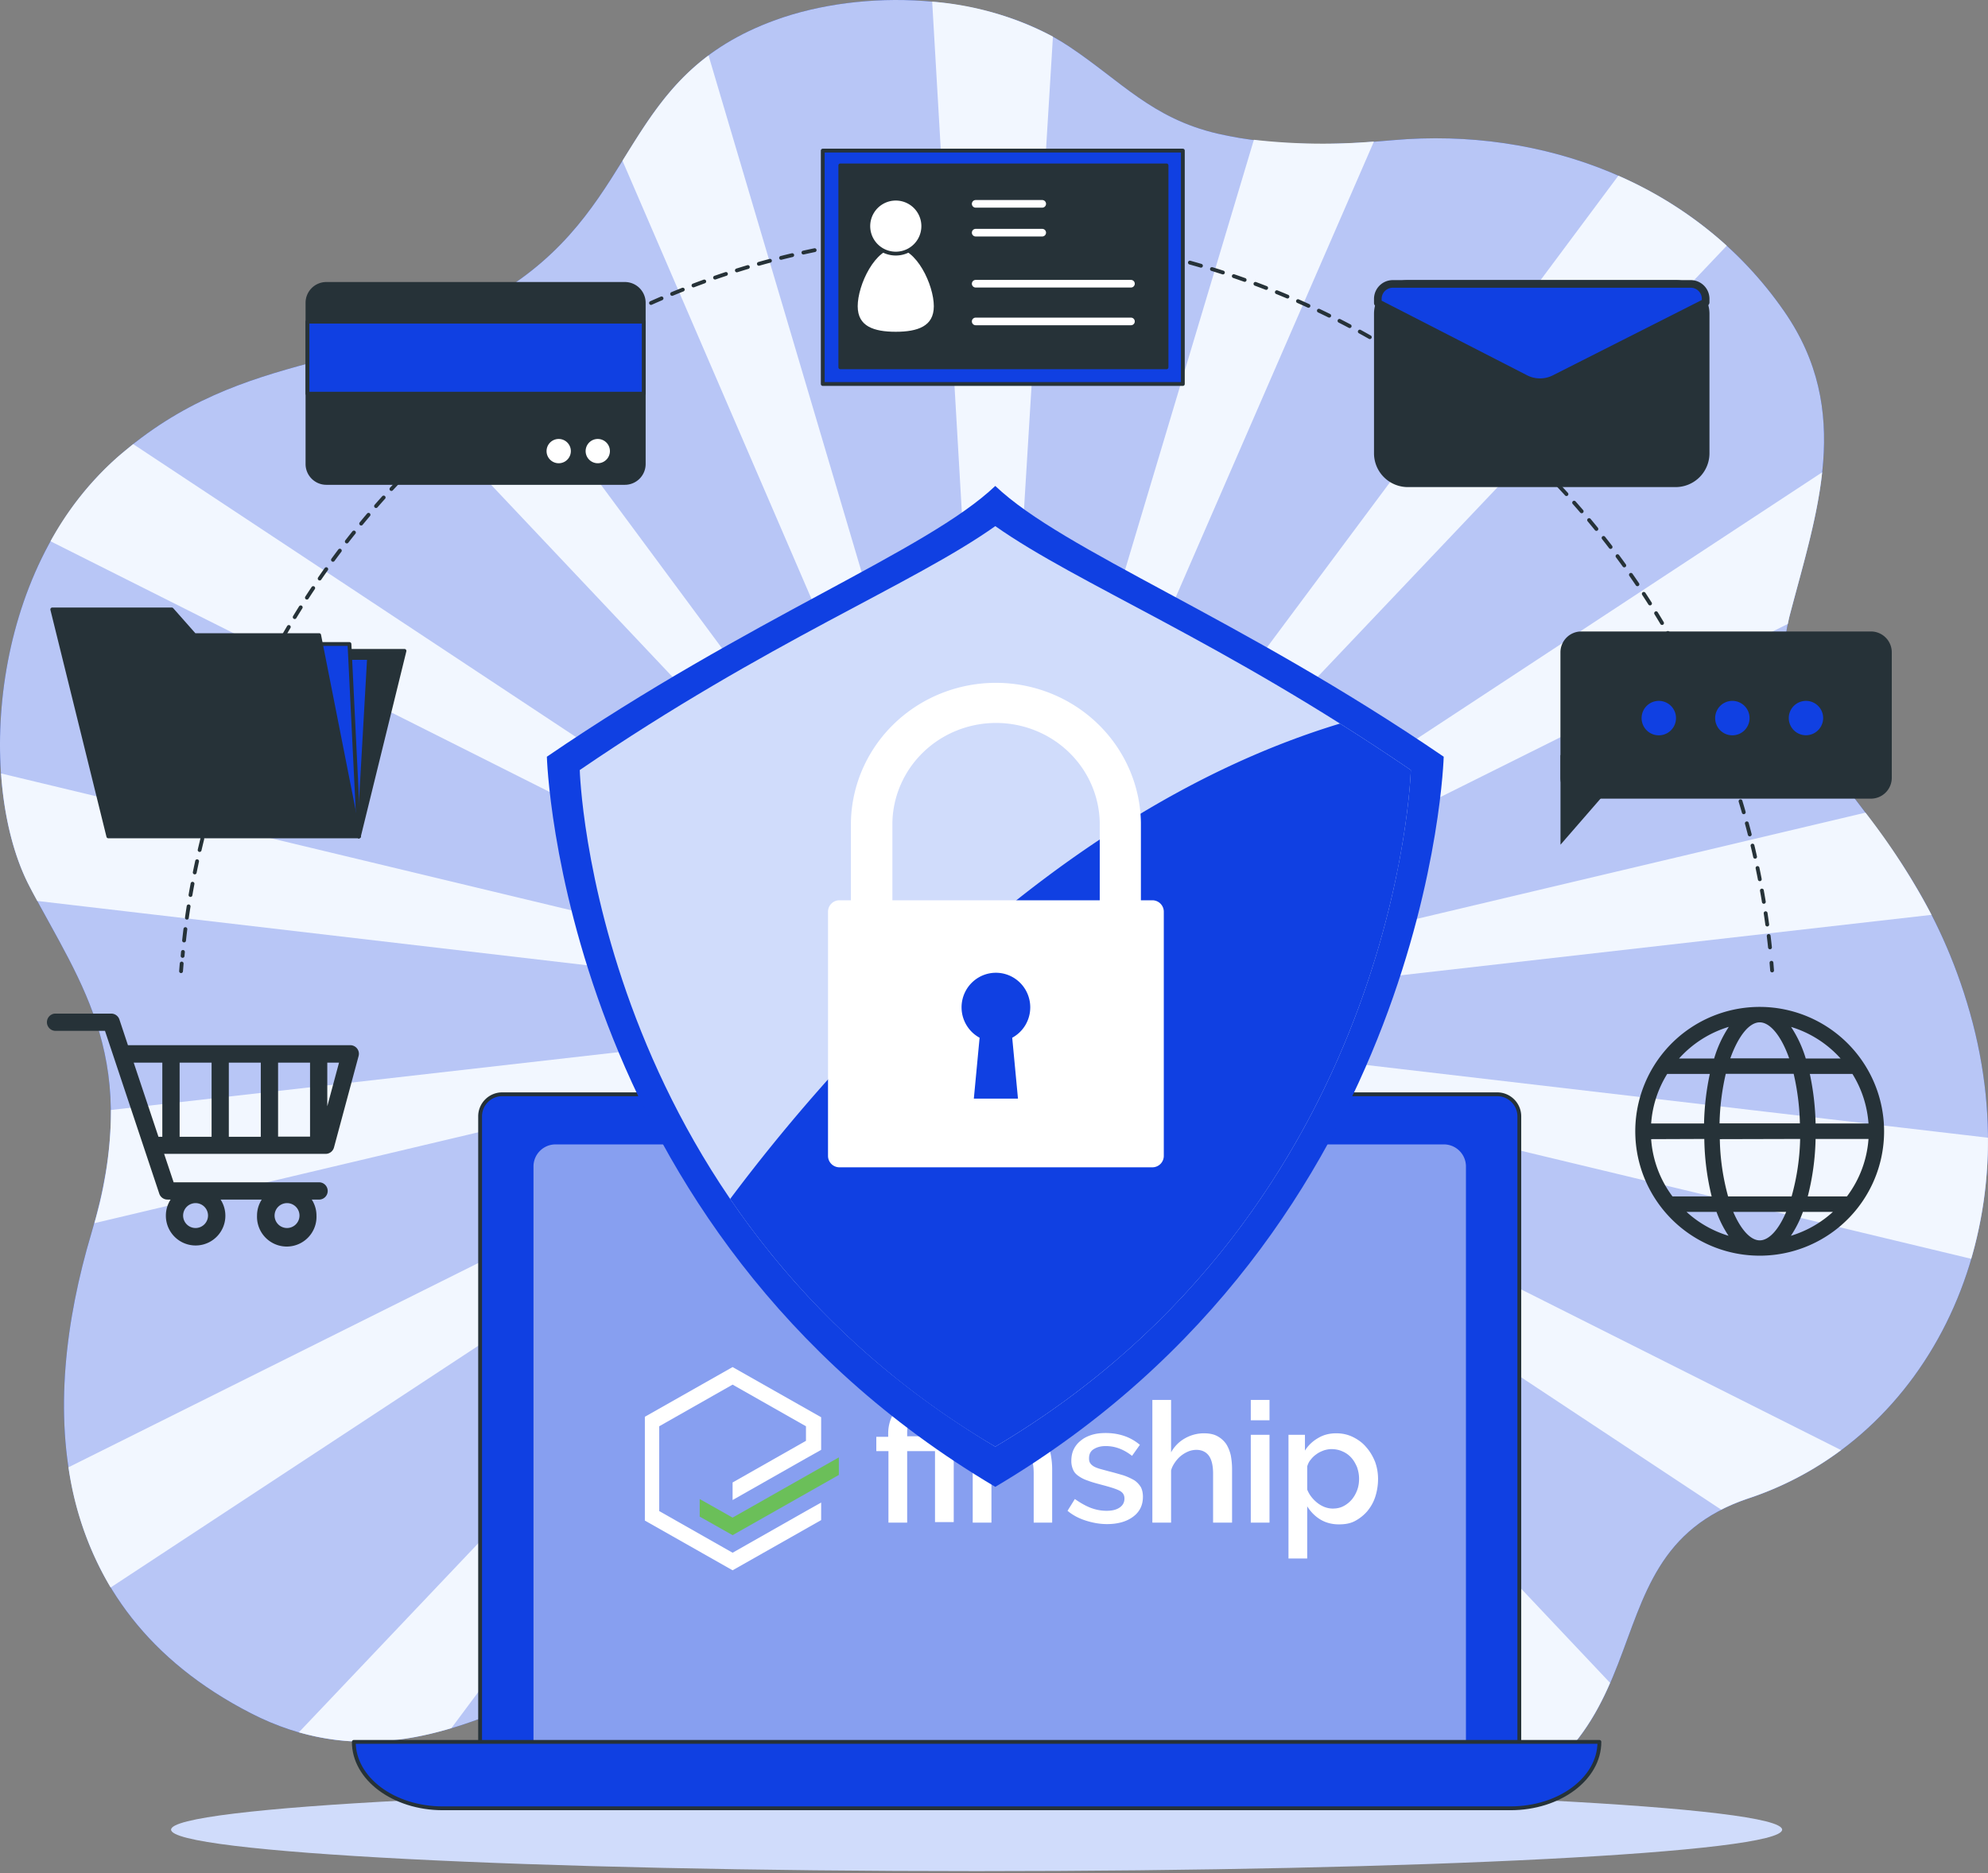 <svg width="521" height="491" fill="none" xmlns="http://www.w3.org/2000/svg"><rect width="100%" height="100%" fill="#808080" stroke="none"/><path d="M280.221 12.214c-21.582-14.38-54.28-15.175-76.888-7.001-40.468 14.622-35.073 47.212-70.145 70.144C98.116 98.29 64.393 90.195 30.67 119.953-3.053 149.71-6.102 206.028 7.738 232.372c13.84 26.345 29.676 45.675 16.187 91.012-13.489 45.338-12.14 98 41.817 125.72 53.957 27.721 95.774-31.376 130.846-19.222s101.169 65.963 174.011 49.91c72.843-16.052 40.468-71.277 87.681-86.992 47.212-15.715 74.191-69.969 58.004-127.258-16.188-57.288-56.655-68.309-47.213-104.339 7.123-27.208 16.673-53.391-1.484-79.587-23.431-33.804-63.534-48.305-102.383-44.879-14.474 1.35-31.026 1.794-46.147-1.713-17.185-4.02-25.131-13.664-38.836-22.81z" fill="#1040E2"/><path opacity=".7" d="M280.221 12.214c-21.582-14.38-54.28-15.175-76.888-7.001-40.468 14.622-35.073 47.212-70.145 70.144C98.116 98.29 64.393 90.195 30.67 119.953-3.053 149.71-6.102 206.028 7.738 232.372c13.84 26.345 29.676 45.675 16.187 91.012-13.489 45.338-12.14 98 41.817 125.72 53.957 27.721 95.774-31.376 130.846-19.222s101.169 65.963 174.011 49.91c72.843-16.052 40.468-71.277 87.681-86.992 47.212-15.715 74.191-69.969 58.004-127.258-16.188-57.288-56.655-68.309-47.213-104.339 7.123-27.208 16.673-53.391-1.484-79.587-23.431-33.804-63.534-48.305-102.383-44.879-14.474 1.35-31.026 1.794-46.147-1.713-17.185-4.02-25.131-13.664-38.836-22.81z" fill="#fff"/><path d="M488.887 213.029l-226.849 53.727-.216-.148L468.545 163.55c.162-.782.31-1.565.526-2.374 3.305-12.64 7.136-25.063 8.471-37.365L261.943 265.569h-.242L452.533 64.417a104.915 104.915 0 00-28.408-18.358L261.458 264.49h-.256l98.862-227.388a160.711 160.711 0 01-31.457-.459L260.635 263.64l-.243.122L275.945 9.61A80.936 80.936 0 00244.299.438l15.257 262.69-.175.189-73.692-248.783c-10.414 7.783-16.282 17.536-22.554 27.6l95.247 220.886-.108.229L123.382 80.996a145.86 145.86 0 01-28.328 10.44L257.29 263.303v.27L34.905 116.418c-1.348 1.12-2.819 2.28-4.235 3.521a82.467 82.467 0 00-17.428 21.947L256.25 263.978l.081.242L.279 202.75c.795 11.506 3.412 21.852 7.46 29.609.674 1.349 1.348 2.563 2.036 3.817l245.788 28.759.148.216-226.62 25.819a106.211 106.211 0 01-4.356 29.676l230.558-54.605.216.149-237.56 118.449a84.984 84.984 0 0011.048 31.511l226.337-148.881h.242L78.328 454.109c14.15 4.047 27.437 2.698 39.968-1.093l137.523-184.668h.257l-69.524 159.848a30.822 30.822 0 0110.036 1.673 112.766 112.766 0 0110.616 4.397l49.438-165.068.243-.121-11.318 184.991c7.433 3.791 15.297 7.608 23.512 11.17l-11.358-195.527.176-.189 62.617 211.377a141.202 141.202 0 0030.094 1.578l-91.727-212.686.108-.229 144.929 195.864c9.132-7.095 14.245-15.566 18.035-24.28L259.987 269.535v-.27l191.09 126.476a53.055 53.055 0 017.135-2.968 86.013 86.013 0 0024.281-12.639L261.026 268.861l-.081-.243 255.649 61.363a110.796 110.796 0 004.384-31.741l-259.264-30.337-.148-.216 244.628-27.869a180.036 180.036 0 00-17.307-26.789zm-233.472 53.012l.782-.188-.58.296-.202-.108zm.296 1.161h-.242l.688-.459-.446.459zm.432.944h-.216l.486-.648-.27.648zm-.202-3.076l-.149-.162.81.095-.661.067zm.998 3.777l-.189.122.229-.783-.04.661zm-.391-4.64l-.081-.202.728.364-.647-.162zm3.075-.958v.81l-.189-.621.189-.189zm-1.119-.135l.323.756-.391-.526.068-.23zm-1.093.27l.553.594-.539-.365-.014-.229zm.351 6.097v-.809l.189.62-.189.189zm1.119.135l-.323-.755.391.526-.068.229zm-.121-2.118h-.391l-.351-.175-.27-.283-.148-.365v-.391l.108-.377.243-.311.323-.216.378-.094h.391l.351.175.27.284.148.364v.391l-.108.378-.243.31-.323.216-.378.094zm.661 1.255l.54.364v.229l-.54-.593zm2.199-3.17h.243l-.688.458.445-.458zm-.432-.944h.216l-.486.647.27-.647zm-.742-.756l.189-.121-.229.769.04-.648zm-.256 4.479l.647.161.081.203-.728-.364zm.593-.634l.553.04.149.162-.702-.202zm.351-.796l.58-.297.202.108-.782.189z" fill="#F2F7FF"/><path d="M255.941 490.503c116.591 0 211.107-4.868 211.107-10.872 0-6.005-94.516-10.873-211.107-10.873-116.592 0-211.107 4.868-211.107 10.873 0 6.004 94.515 10.872 211.107 10.872z" fill="#D0DCFB"/><path d="M131.624 286.855h260.761a5.79 5.79 0 015.787 5.787v167.402H125.823V292.642a5.778 5.778 0 011.7-4.096 5.78 5.78 0 014.101-1.691z" fill="#1040E2" stroke="#263238" stroke-linecap="round" stroke-linejoin="round"/><path d="M145.612 299.994h232.784a5.786 5.786 0 015.787 5.787v156.597H139.812V305.795a5.776 5.776 0 011.695-4.106 5.781 5.781 0 014.105-1.695z" fill="#879FF0"/><path d="M395.838 474.033H116.044c-12.883 0-23.323-7.797-23.323-17.415h326.44c0 9.618-10.441 17.415-23.323 17.415z" fill="#1040E2" stroke="#263238" stroke-linecap="round" stroke-linejoin="round"/><g clip-path="url(#clip0)"><path d="M211.222 377.7v-3.815l-19.23-10.918-19.23 10.918v22.23l19.23 10.918 19.23-10.918 3.978-2.236v4.604l-23.208 13.154-23.209-13.154v-26.966l23.209-13.153 23.208 13.153v8.55l-3.978 2.237-19.23 10.917v-4.604l19.23-10.917z" fill="#fff"/><path d="M191.992 397.825l-8.621-4.867v4.604l8.621 4.867 27.85-15.785v-4.603l-27.85 15.784z" fill="#6BBF59"/><path d="M232.773 380.396h-3.117v-3.749h3.117v-.92c0-1.184.199-2.368.597-3.486a9.406 9.406 0 011.724-2.96c.796-.855 1.724-1.512 2.851-2.039 1.127-.526 2.387-.789 3.912-.789 1.658 0 3.183.263 4.51.789a18.72 18.72 0 013.448 1.776l-1.99 3.617c-.663-.591-1.525-1.052-2.519-1.446a8.206 8.206 0 00-3.117-.592c-.796 0-1.459.131-1.989.394-.531.263-.995.658-1.393 1.118a5.924 5.924 0 00-.796 1.579 5.524 5.524 0 00-.265 1.776v1.052h12.201v22.493h-4.907v-18.613h-7.294v18.744h-4.907v-18.744h-.066zm43.036 18.744h-4.907v-12.89c0-2.171-.332-3.749-1.061-4.736-.663-.986-1.724-1.447-3.117-1.447-.729 0-1.392.132-2.122.395a7.385 7.385 0 00-1.989 1.118 8.147 8.147 0 00-1.658 1.71 8.454 8.454 0 00-1.127 2.17v13.68h-4.907v-23.019h4.443v4.604c.862-1.578 2.188-2.762 3.846-3.683 1.658-.921 3.581-1.315 5.57-1.315 1.392 0 2.52.263 3.448.723.928.46 1.591 1.184 2.122 2.039.53.855.862 1.841 1.061 3.025.199 1.118.331 2.302.331 3.618v14.008h.067zm14.305.388c-1.857 0-3.714-.329-5.57-.921-1.857-.592-3.448-1.447-4.775-2.565l1.923-3.091c1.393.987 2.785 1.776 4.112 2.302 1.392.526 2.785.789 4.177.789 1.459 0 2.586-.263 3.448-.855.862-.592 1.26-1.381 1.26-2.367 0-.987-.464-1.645-1.392-2.105-.929-.46-2.454-.921-4.443-1.447-1.459-.395-2.719-.723-3.714-1.118a8.93 8.93 0 01-2.519-1.25c-.663-.46-1.128-.986-1.393-1.644a5.59 5.59 0 01-.464-2.236c0-1.184.199-2.236.663-3.157a6.526 6.526 0 011.923-2.302c.796-.658 1.79-1.118 2.851-1.447 1.128-.329 2.255-.46 3.581-.46 1.724 0 3.382.263 4.907.789s2.852 1.315 4.045 2.302l-2.055 2.894c-2.189-1.71-4.443-2.565-6.897-2.565-1.26 0-2.254.263-3.116.789-.862.526-1.26 1.315-1.26 2.434 0 .46.066.855.265 1.183.199.329.464.592.862.855.398.263.928.461 1.525.658.663.197 1.459.395 2.387.658 1.592.394 2.918.789 4.045 1.118 1.128.394 2.056.855 2.852 1.315a5.962 5.962 0 011.657 1.776c.332.658.531 1.513.531 2.499 0 2.236-.862 3.946-2.52 5.196-1.724 1.315-4.045 1.973-6.896 1.973zm32.709-.388h-4.907v-12.89c0-2.105-.398-3.683-1.127-4.67-.73-.987-1.857-1.513-3.249-1.513-.663 0-1.393.132-2.056.395a8.142 8.142 0 00-1.923 1.118c-.597.46-1.127 1.052-1.591 1.71-.465.658-.863 1.381-1.061 2.17v13.68h-4.907v-32.161h4.907v13.746a9.323 9.323 0 013.647-3.683 10.03 10.03 0 014.973-1.315c1.459 0 2.652.263 3.581.789a6.685 6.685 0 012.254 2.039c.531.855.929 1.841 1.194 2.959.199 1.118.331 2.302.331 3.618v14.008h-.066zm4.973-26.833v-5.328h4.907v5.328h-4.907zm0 26.833v-23.019h4.907v23.019h-4.907zm23.076.461c-1.856 0-3.514-.461-4.907-1.316-1.392-.855-2.52-2.038-3.382-3.42v13.68h-4.907v-32.424h4.311v4.144a9.662 9.662 0 013.448-3.289c1.392-.855 2.984-1.249 4.774-1.249 1.592 0 3.05.328 4.377.986 1.326.658 2.52 1.513 3.448 2.631.995 1.118 1.724 2.368 2.321 3.814.53 1.447.795 2.96.795 4.539 0 1.644-.265 3.222-.729 4.669-.464 1.447-1.194 2.697-2.122 3.815a11.188 11.188 0 01-3.249 2.565c-1.26.657-2.653.855-4.178.855zm-1.591-4.144c1.061 0 1.989-.197 2.851-.657a7.203 7.203 0 002.188-1.776c.597-.724 1.061-1.579 1.393-2.499.332-.921.464-1.908.464-2.894 0-1.053-.199-2.039-.53-3.026-.398-.92-.862-1.775-1.525-2.499a6.495 6.495 0 00-2.321-1.644c-.862-.395-1.857-.592-2.918-.592-.597 0-1.26.132-1.923.329-.663.263-1.326.526-1.923.986a6.39 6.39 0 00-1.525 1.447c-.464.526-.73 1.118-.929 1.776v6.051a7.312 7.312 0 001.128 1.973 8.968 8.968 0 001.591 1.578c.597.461 1.194.79 1.857 1.053.729.263 1.392.394 2.122.394z" fill="#fff"/></g><path d="M260.837 127.385c-17.967 17.091-63.925 34.357-117.518 70.981 0 0 3.345 123.75 117.518 191.399v-262.38zm0 0c17.955 17.091 63.926 34.357 117.519 70.981 0 0-3.345 123.75-117.519 191.399v-262.38z" fill="#1040E2"/><path d="M260.837 137.92c-21.677 15.365-59.245 30.014-108.899 63.94 0 0 3.103 114.658 108.899 177.37 105.797-62.685 108.899-177.37 108.899-177.37-49.667-33.912-87.06-48.575-108.899-63.94z" fill="#D0DCFB"/><path d="M351.175 189.679c-75.756 22.931-133.544 89.501-159.821 124.614a217.04 217.04 0 0069.483 64.937c105.797-62.685 108.899-177.37 108.899-177.37a626.968 626.968 0 00-18.561-12.181z" fill="#1040E2"/><path d="M293.628 251h-65.213a5.473 5.473 0 01-3.829-1.554 5.253 5.253 0 01-1.586-3.753v-30.079c.168-9.767 4.246-19.078 11.354-25.927C241.462 182.838 251.031 179 261 179c9.968 0 19.538 3.838 26.646 10.687 7.108 6.849 11.186 16.16 11.354 25.927v30.079c0 1.4-.565 2.744-1.571 3.738a5.468 5.468 0 01-3.801 1.569zm-59.754-10.614h54.338v-24.772c-.142-6.969-3.066-13.606-8.146-18.485-5.08-4.879-11.91-7.613-19.023-7.613-7.113 0-13.943 2.734-19.022 7.613-5.08 4.879-8.005 11.516-8.147 18.485v24.772z" fill="#fff"/><path d="M302 236h-82a3 3 0 00-3 3v64a3 3 0 003 3h82a3 3 0 003-3v-64a3 3 0 00-3-3z" fill="#fff"/><path d="M270 264.059a9.11 9.11 0 00-1.222-4.558 9.037 9.037 0 00-3.334-3.32 8.957 8.957 0 00-9.056.099 9.025 9.025 0 00-3.262 3.392 9.104 9.104 0 00.196 9.113 9.015 9.015 0 003.404 3.247L255.216 288h11.568l-1.511-15.968a9.007 9.007 0 003.459-3.329 9.089 9.089 0 001.268-4.644z" fill="#1040E2"/><path d="M464.417 254.4l-.162-2.023" stroke="#263238" stroke-linecap="round" stroke-linejoin="round"/><path d="M463.864 248.344A209.079 209.079 0 00260.623 61.279 209.086 209.086 0 0049.204 239.05a177.456 177.456 0 00-1.349 11.533" stroke="#263238" stroke-linecap="round" stroke-linejoin="round" stroke-dasharray="3.01 3.01"/><path d="M47.612 252.579l-.162 2.01" stroke="#263238" stroke-linecap="round" stroke-linejoin="round"/><path d="M94.056 219.247l11.951-48.629H69.748l24.308 48.629z" fill="#263238" stroke="#263238" stroke-linecap="round" stroke-linejoin="round"/><path d="M94.056 219.247l2.657-46.78h-23.08l20.423 46.78z" fill="#1040E2" stroke="#263238" stroke-linecap="round" stroke-linejoin="round"/><path d="M94.056 219.247l-2.469-50.423h-23.08l25.549 50.423z" fill="#1040E2" stroke="#263238" stroke-linecap="round" stroke-linejoin="round"/><path d="M50.971 166.491l-5.949-6.731H13.7l14.69 59.487h65.666l-10.414-52.756h-32.67zm112.784-92.064H85.531a4.95 4.95 0 00-4.95 4.95v42.262a4.951 4.951 0 004.95 4.951h78.224a4.951 4.951 0 004.951-4.951V79.377a4.951 4.951 0 00-4.951-4.95z" fill="#263238" stroke="#263238" stroke-linecap="round" stroke-linejoin="round"/><path d="M168.706 84.314H80.58V103.2h88.126V84.314z" fill="#1040E2" stroke="#263238" stroke-linecap="round" stroke-linejoin="round"/><path d="M150.104 118.253a3.682 3.682 0 10-7.364 0 3.682 3.682 0 007.364 0zm10.238 0a3.69 3.69 0 00-.62-2.046 3.69 3.69 0 00-3.781-1.566 3.682 3.682 0 104.401 3.612z" fill="#fff" stroke="#263238" stroke-linecap="round" stroke-linejoin="round"/><path d="M309.992 39.476h-94.371v61.187h94.371V39.476z" fill="#1040E2" stroke="#263238" stroke-linecap="round" stroke-linejoin="round"/><path d="M305.716 43.36h-85.495v52.92h85.495V43.361z" fill="#263238" stroke="#263238" stroke-linecap="round" stroke-linejoin="round"/><path d="M245.23 80.267c0-5.773-4.694-15.701-10.468-15.701-5.773 0-10.481 9.928-10.481 15.701 0 5.774 4.695 7.204 10.481 7.204 5.787 0 10.468-1.47 10.468-7.204z" fill="#fff" stroke="#263238" stroke-linecap="round" stroke-linejoin="round"/><path d="M234.762 66.481a7.203 7.203 0 10.001-14.407 7.203 7.203 0 00-.001 14.407z" fill="#fff" stroke="#263238" stroke-linecap="round" stroke-linejoin="round"/><path d="M255.698 53.437h17.441m-17.441 7.554h17.441m-17.441 13.382h40.697m-40.697 9.887h40.697" stroke="#fff" stroke-width="2" stroke-linecap="round" stroke-linejoin="round"/><path d="M439.138 74.427h-70.184a7.864 7.864 0 00-7.864 7.864v36.529a7.864 7.864 0 007.864 7.864h70.184a7.864 7.864 0 007.865-7.864V82.29a7.864 7.864 0 00-7.865-7.864z" fill="#263238" stroke="#263238" stroke-width="2" stroke-linecap="round" stroke-linejoin="round"/><path d="M407.479 99.247l39.524-19.991v-.918a3.91 3.91 0 00-3.912-3.911h-78.076a3.925 3.925 0 00-3.925 3.911v1.093l38.808 19.91a8.421 8.421 0 007.581-.094z" fill="#1040E2" stroke="#263238" stroke-width="2" stroke-linecap="round" stroke-linejoin="round"/><path d="M490.317 165.533h-75.904a5.463 5.463 0 00-5.464 5.463v32.9a5.464 5.464 0 005.464 5.464h75.904a5.463 5.463 0 005.463-5.464v-32.9a5.463 5.463 0 00-5.463-5.463z" fill="#263238"/><path d="M408.963 197.894v23.539l13.125-15.108" fill="#263238"/><path d="M439.233 188.249a4.504 4.504 0 00-5.381-4.433 4.503 4.503 0 00-3.544 3.544 4.507 4.507 0 108.925.889zm19.276 0a4.504 4.504 0 00-5.381-4.433 4.503 4.503 0 00-3.544 3.544 4.507 4.507 0 108.925.889zm19.29 0a4.5 4.5 0 00-5.376-4.434 4.504 4.504 0 00-3.293 6.141 4.506 4.506 0 004.163 2.785 4.52 4.52 0 004.506-4.492z" fill="#1040E2"/><path d="M93.597 274.877a2.262 2.262 0 00-1.794-.89H33.53l-2.24-6.745a2.267 2.267 0 00-2.145-1.538H14.388a2.27 2.27 0 00-2.091 2.26 2.265 2.265 0 002.091 2.259h13.125l14.232 42.694a2.255 2.255 0 002.144 1.538h.823a7.702 7.702 0 00-1.24 4.195 7.796 7.796 0 1014.338-4.195h10.792a7.702 7.702 0 00-1.241 4.195 7.8 7.8 0 004.731 7.496 7.804 7.804 0 006.117 0 7.801 7.801 0 004.732-7.496c0-1.489-.43-2.946-1.241-4.195h1.74a2.262 2.262 0 001.714-.597 2.263 2.263 0 000-3.326 2.259 2.259 0 00-1.714-.596H45.508l-2.495-7.46h42.329a2.265 2.265 0 002.185-1.673l6.448-23.957a2.238 2.238 0 00-.378-1.969zm-42.343 47.037a3.262 3.262 0 01-3.201-3.901 3.268 3.268 0 012.565-2.565 3.265 3.265 0 013.9 3.202 3.277 3.277 0 01-3.264 3.264zm23.97 0a3.262 3.262 0 01-3.2-3.901 3.27 3.27 0 012.564-2.565 3.265 3.265 0 013.901 3.202 3.279 3.279 0 01-3.305 3.264h.04zm6.03-23.957h-8.376V278.56h8.377v19.397zM59.969 278.56h8.377v19.438h-8.377V278.56zm-4.518 19.438h-8.377V278.56h8.377v19.438zM35.04 278.56h7.5v19.438h-1.01l-6.49-19.438zm50.733 11.439V278.56h3.076l-3.076 11.439zm375.407-26.048a32.598 32.598 0 00-30.133 20.12 32.605 32.605 0 1062.723 12.47 32.633 32.633 0 00-32.59-32.59zm0 4.046c2.698 0 5.638 3.535 7.716 9.443h-15.432c2.118-5.908 4.978-9.443 7.716-9.443zm8.889 13.49a63.436 63.436 0 011.633 12.99h-21.057a63.365 63.365 0 011.632-12.99h17.792zm1.7 17.077a60.724 60.724 0 01-2.239 15.068h-16.646a60.73 60.73 0 01-2.172-15.014l21.057-.054zm-25.117-4.047h-13.934a28.45 28.45 0 014.208-12.99h11.169a68.793 68.793 0 00-1.511 12.99h.068zm0 4.047a66.793 66.793 0 001.929 15.068h-10.265a28.328 28.328 0 01-5.598-15.014l13.934-.054zm3.197 19.114a28.979 28.979 0 003.156 6.273 28.522 28.522 0 01-11.02-6.273h7.864zm4.384 0h13.88c-1.983 4.722-4.532 7.473-6.933 7.473s-4.951-2.805-6.947-7.473zm18.264 0h7.865a28.526 28.526 0 01-11.021 6.273 28.889 28.889 0 003.156-6.273zm1.268-4.046a66.008 66.008 0 002.051-15.068h13.867a28.334 28.334 0 01-5.652 15.068h-10.266zm2.051-19.115a68.711 68.711 0 00-1.511-12.99h11.169a28.452 28.452 0 014.209 12.99h-13.867zm6.609-17.037h-9.186a31.332 31.332 0 00-3.844-8.282 28.65 28.65 0 0112.977 8.282h.053zm-29.366-8.282a30.926 30.926 0 00-3.831 8.282h-9.199a28.641 28.641 0 0112.976-8.282h.054z" fill="#263238"/><defs><clipPath id="clip0"><path fill="#fff" transform="translate(169 358)" d="M0 0h192v54H0z"/></clipPath></defs></svg>